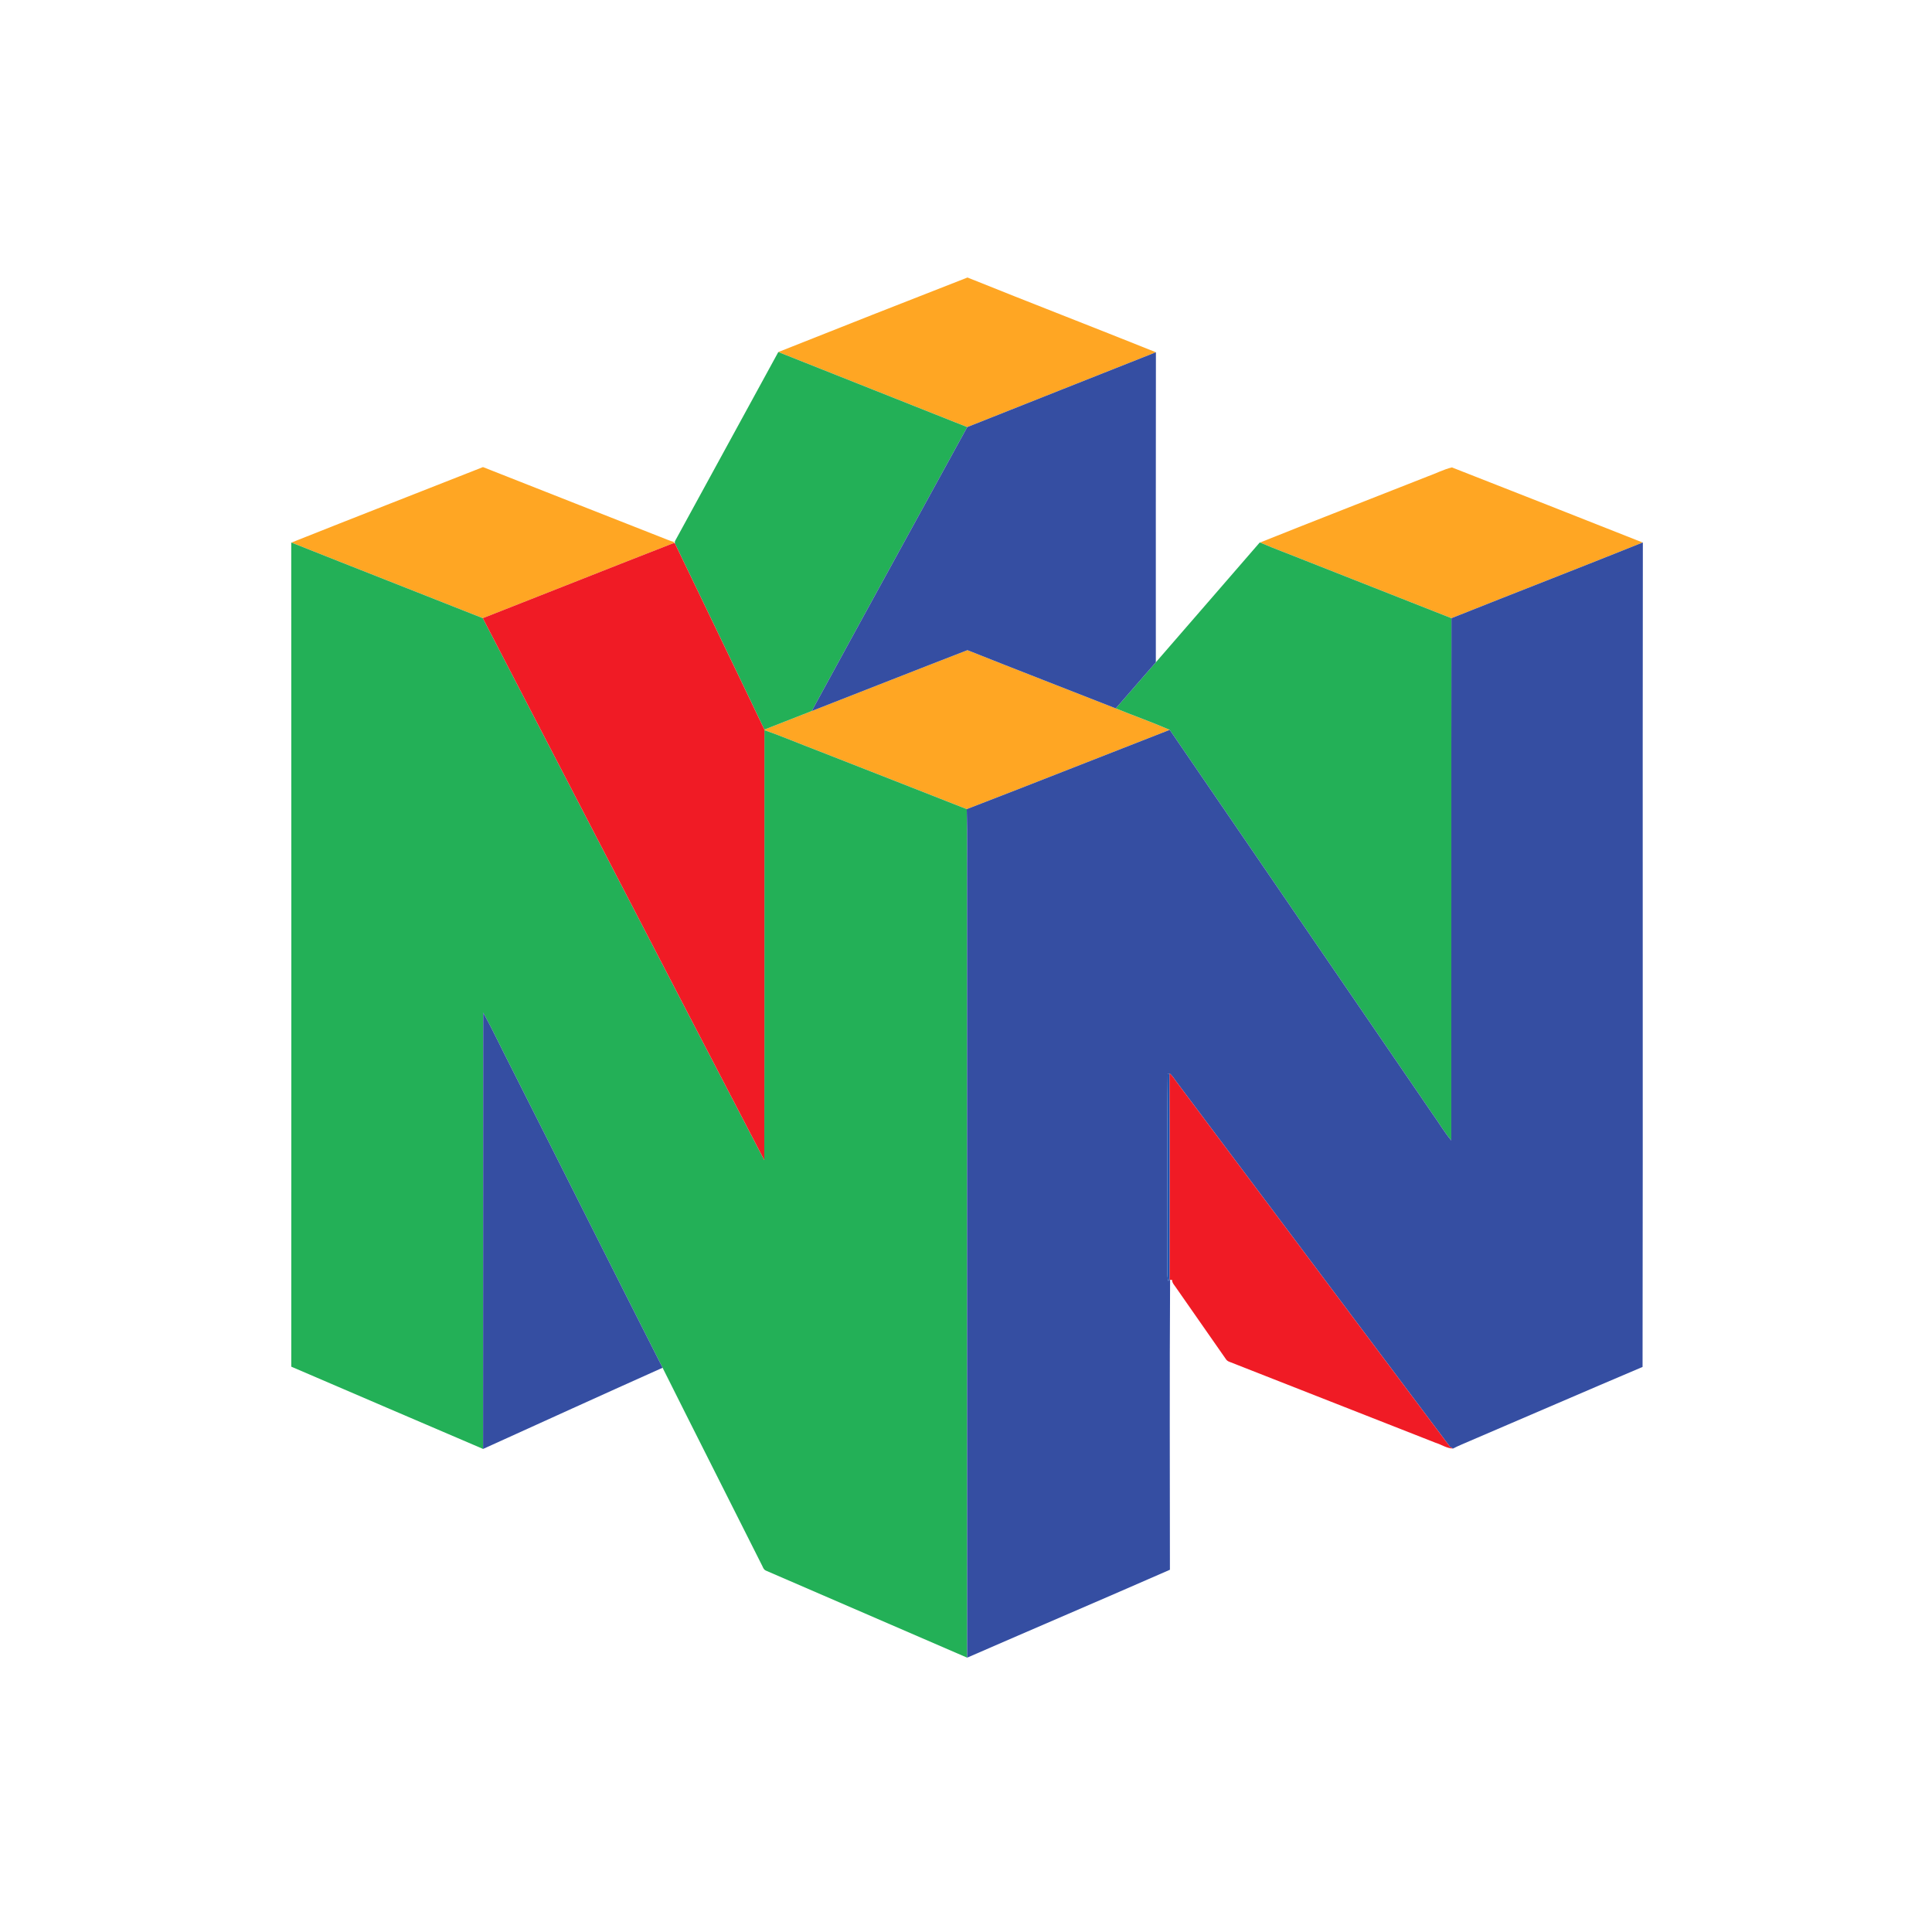 <?xml version="1.0" encoding="UTF-8" ?>
<!DOCTYPE svg PUBLIC "-//W3C//DTD SVG 1.1//EN" "http://www.w3.org/Graphics/SVG/1.1/DTD/svg11.dtd">
<svg width="1276pt" height="1276pt" viewBox="0 0 1276 1276" version="1.1" xmlns="http://www.w3.org/2000/svg">
<g id="#ffa623ff">
<path fill="#ffa623" opacity="1.00" d=" M 514.03 232.51 C 555.61 215.95 597.28 199.58 638.98 183.29 C 680.37 199.96 722.01 216.03 763.43 232.65 C 721.89 249.12 680.33 265.55 638.81 282.08 C 597.19 265.62 555.65 248.96 514.03 232.51 Z" />
<path fill="#ffa623" opacity="1.00" d=" M 192.48 358.34 C 234.59 341.58 276.82 325.12 318.99 308.49 C 359.45 324.50 399.98 340.36 440.47 356.33 C 442.10 356.98 443.75 357.57 445.45 358.08 C 445.31 358.24 445.02 358.55 444.88 358.70 C 402.82 375.07 360.90 391.83 318.87 408.28 C 276.76 391.57 234.56 375.11 192.48 358.34 Z" />
<path fill="#ffa623" opacity="1.00" d=" M 942.99 314.62 C 948.33 312.74 953.50 309.97 958.95 308.71 C 1000.95 325.21 1042.98 341.66 1084.92 358.31 C 1042.91 375.19 1000.66 391.51 958.61 408.30 C 926.38 395.63 894.17 382.89 861.95 370.19 C 852.05 366.19 842.00 362.54 832.20 358.31 C 869.05 343.56 906.07 329.20 942.99 314.62 Z" />
<path fill="#ffa623" opacity="1.00" d=" M 536.12 469.60 C 570.40 456.22 604.62 442.67 638.95 429.40 C 671.54 442.38 704.26 455.02 736.91 467.86 C 748.75 472.68 760.84 476.93 772.56 482.03 C 727.85 499.44 683.26 517.17 638.50 534.40 C 605.75 521.44 572.91 508.71 540.13 495.81 C 528.34 491.36 516.76 486.35 504.85 482.25 C 504.85 482.15 504.84 481.95 504.84 481.85 C 515.26 477.75 525.70 473.70 536.12 469.60 Z" />
</g>
<g id="#23b057ff">
<path fill="#23b057" opacity="1.00" d=" M 445.78 357.42 C 468.49 315.77 491.28 274.15 514.03 232.51 C 555.65 248.96 597.19 265.62 638.81 282.08 C 604.57 344.58 570.20 407.01 536.12 469.60 C 525.70 473.70 515.26 477.75 504.84 481.85 C 485.25 440.75 465.36 399.79 445.66 358.75 C 445.69 358.42 445.75 357.75 445.78 357.42 Z" />
<path fill="#23b057" opacity="1.00" d=" M 192.35 358.29 L 192.48 358.34 C 234.56 375.11 276.76 391.57 318.87 408.28 C 380.87 527.58 442.65 647.01 504.78 766.24 C 504.94 671.58 504.80 576.91 504.85 482.25 C 516.76 486.35 528.34 491.36 540.13 495.81 C 572.91 508.71 605.75 521.44 638.50 534.40 C 638.99 551.93 638.59 569.48 638.71 587.01 C 638.76 756.28 638.65 925.54 638.76 1094.81 C 594.44 1075.65 550.13 1056.46 505.81 1037.30 C 504.10 1036.56 503.74 1034.49 502.86 1033.05 C 481.15 989.79 459.24 946.64 437.61 903.34 C 404.06 837.16 370.87 770.80 337.39 704.59 C 331.25 692.68 325.60 680.50 319.13 668.77 C 319.03 764.83 319.16 860.89 319.05 956.96 C 276.78 938.95 234.60 920.71 192.37 902.62 C 192.43 721.18 192.46 539.73 192.35 358.29 Z" />
<path fill="#23b057" opacity="1.00" d=" M 832.04 358.24 L 832.20 358.31 C 842.00 362.54 852.05 366.19 861.95 370.19 C 894.17 382.89 926.38 395.63 958.61 408.30 C 958.44 523.27 958.63 638.25 958.52 753.23 C 953.90 747.83 950.38 741.57 946.20 735.83 C 888.33 651.23 830.43 566.64 772.56 482.03 C 760.84 476.93 748.75 472.68 736.91 467.86 C 745.79 457.76 754.51 447.53 763.38 437.42 C 786.24 411.00 809.21 384.68 832.04 358.24 Z" />
</g>
<g id="#354ea2ff">
<path fill="#354ea2" opacity="1.00" d=" M 638.81 282.08 C 680.33 265.55 721.89 249.12 763.43 232.65 C 763.31 300.90 763.41 369.16 763.38 437.42 C 754.51 447.53 745.79 457.76 736.91 467.86 C 704.26 455.02 671.54 442.38 638.95 429.40 C 604.62 442.67 570.40 456.22 536.12 469.60 C 570.20 407.01 604.57 344.58 638.81 282.08 Z" />
<path fill="#354ea2" opacity="1.00" d=" M 1084.92 358.31 L 1085.03 358.27 C 1084.77 539.77 1085.14 721.29 1084.84 902.80 C 1047.00 918.84 1009.30 935.23 971.50 951.38 C 967.53 953.13 963.48 954.71 959.62 956.71 C 959.12 956.41 958.13 955.83 957.63 955.53 C 897.33 875.08 837.04 794.62 776.75 714.16 C 775.36 712.33 774.22 710.25 772.34 708.89 L 771.22 709.25 C 770.67 752.82 771.21 796.43 770.97 840.01 C 770.90 842.02 771.14 844.04 771.56 846.02 C 771.77 845.85 772.18 845.50 772.39 845.33 L 772.80 845.31 C 772.41 909.11 772.65 972.94 772.68 1036.75 C 728.12 1056.28 683.37 1075.38 638.76 1094.81 C 638.65 925.54 638.76 756.28 638.71 587.01 C 638.59 569.48 638.99 551.93 638.50 534.40 C 683.26 517.17 727.85 499.44 772.56 482.03 C 830.43 566.64 888.33 651.23 946.20 735.83 C 950.38 741.57 953.90 747.83 958.52 753.23 C 958.63 638.25 958.44 523.27 958.61 408.30 C 1000.66 391.51 1042.91 375.19 1084.92 358.31 Z" />
<path fill="#354ea2" opacity="1.00" d=" M 319.13 668.77 C 325.60 680.50 331.25 692.68 337.39 704.59 C 370.87 770.80 404.06 837.16 437.61 903.34 C 398.02 921.05 358.55 939.05 319.05 956.96 C 319.16 860.89 319.03 764.83 319.13 668.77 Z" />
</g>
<g id="#f01b25ff">
<path fill="#f01b25" opacity="1.00" d=" M 318.87 408.28 C 360.90 391.83 402.82 375.07 444.88 358.70 L 445.66 358.75 C 465.36 399.79 485.25 440.75 504.84 481.85 C 504.84 481.95 504.85 482.15 504.85 482.25 C 504.80 576.91 504.94 671.58 504.78 766.24 C 442.65 647.01 380.87 527.58 318.87 408.28 Z" />
<path fill="#f01b25" opacity="1.00" d=" M 772.34 708.89 C 774.22 710.25 775.36 712.33 776.75 714.16 C 837.04 794.62 897.33 875.08 957.63 955.53 C 958.13 955.83 959.12 956.41 959.62 956.71 C 955.50 956.57 951.94 954.05 948.07 952.86 C 902.70 935.05 857.32 917.22 811.95 899.40 C 810.89 899.03 810.07 898.38 809.51 897.44 C 798.74 881.93 787.92 866.45 777.10 850.97 C 775.98 849.14 774.12 847.55 774.07 845.28 C 773.75 845.29 773.12 845.30 772.80 845.31 L 772.39 845.33 C 772.42 799.85 772.53 754.37 772.34 708.89 Z" />
</g>
<g id="#1d55b2ff">
<path fill="#1d55b2" opacity="1.00" d=" M 771.22 709.25 L 772.34 708.89 C 772.53 754.37 772.42 799.85 772.39 845.33 C 772.18 845.50 771.77 845.85 771.56 846.02 C 771.14 844.04 770.90 842.02 770.97 840.01 C 771.21 796.43 770.67 752.82 771.22 709.25 Z" />
</g>
</svg>
